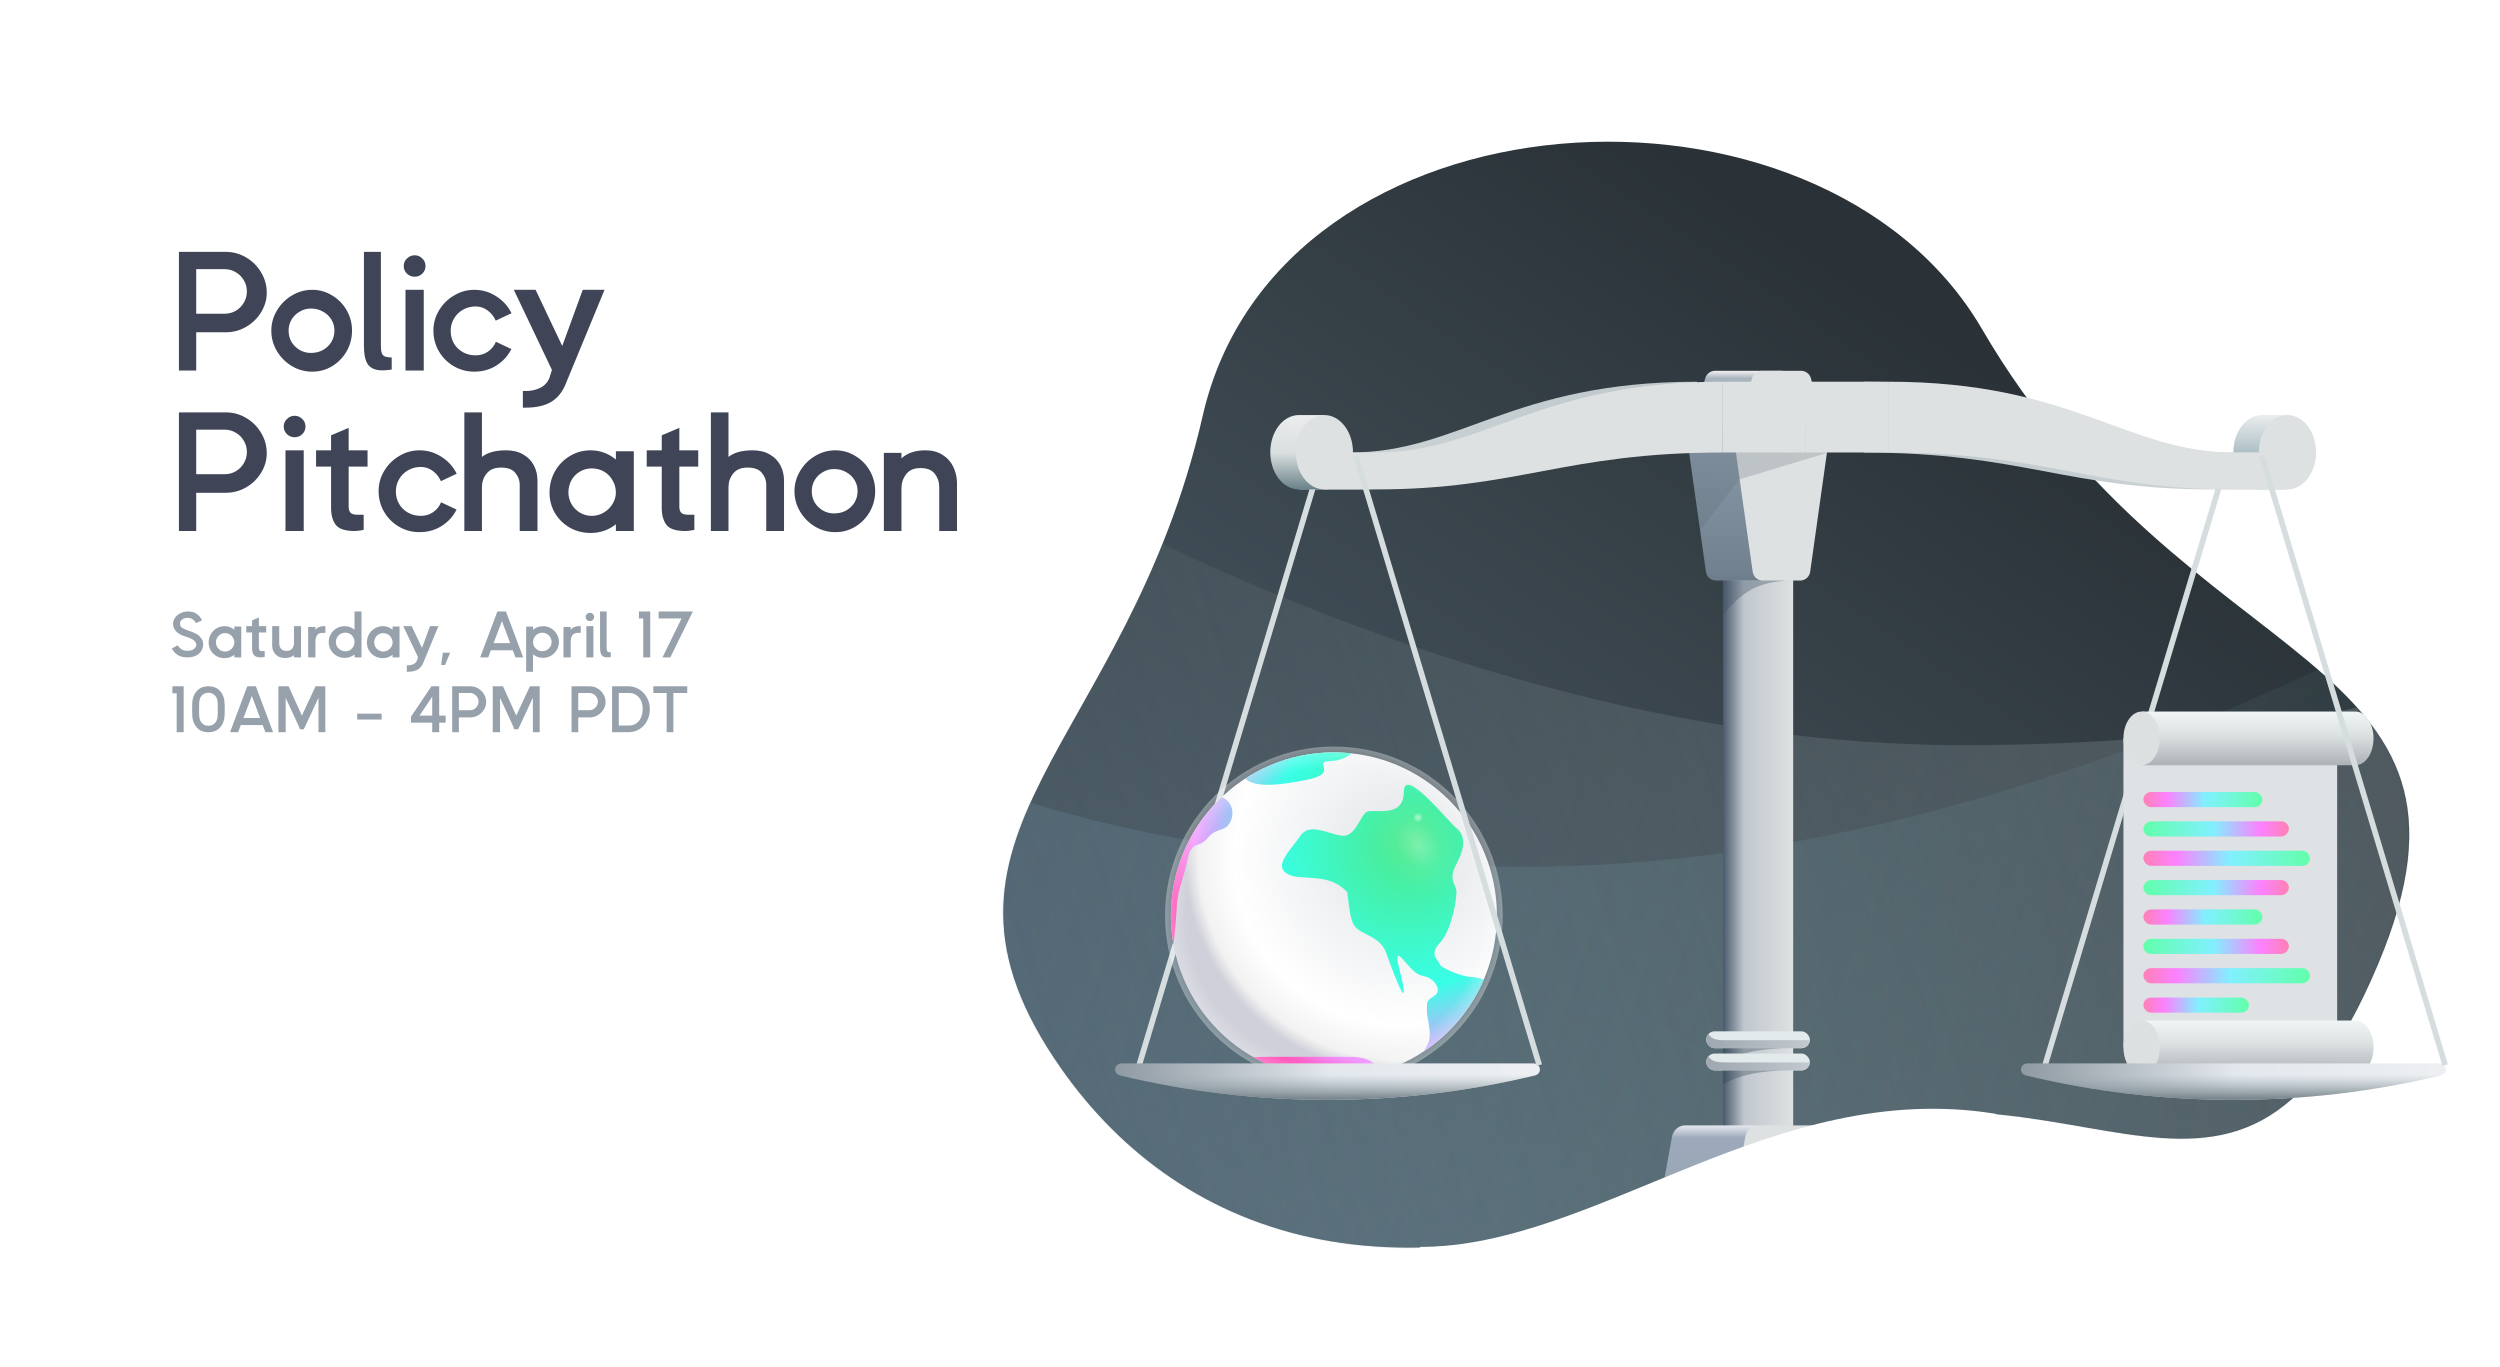 <svg width="1838" height="1005" viewBox="0 0 1838 1005" fill="none" xmlns="http://www.w3.org/2000/svg">
<g clip-path="url(#clip0)">
<rect width="1837.71" height="1005" fill="white"/>
<path d="M780.463 785.941C659.064 613.316 828.367 550.151 884.256 305.596C940.145 61.042 1338.46 38.442 1457.11 241.838C1608.51 501.383 1846.09 476.395 1748.39 708.7C1639.77 966.976 1517.69 735.16 1276.31 853.436C1034.93 971.712 869.024 911.872 780.463 785.941Z" fill="url(#paint0_linear)"/>
<mask id="mask0" mask-type="alpha" maskUnits="userSpaceOnUse" x="737" y="104" width="1035" height="814">
<path d="M780.463 785.941C659.064 613.316 828.367 550.151 884.256 305.596C940.145 61.042 1338.46 38.442 1457.11 241.838C1608.51 501.383 1846.09 476.395 1748.39 708.7C1639.77 966.976 1517.69 735.16 1276.31 853.436C1034.93 971.712 869.024 911.872 780.463 785.941Z" fill="url(#paint1_linear)"/>
</mask>
<g mask="url(#mask0)">
<g filter="url(#filter0_f)">
<path d="M579.157 1049.12V511.672C616.155 517.514 731.772 637.199 1122 637.199C1512.23 637.199 1866.3 408.467 1966.58 348.102V1049.12H579.157Z" fill="url(#paint2_linear)"/>
</g>
</g>
<mask id="mask1" mask-type="alpha" maskUnits="userSpaceOnUse" x="737" y="104" width="1035" height="814">
<path d="M780.463 785.941C659.064 613.316 828.367 550.151 884.256 305.596C940.145 61.042 1338.46 38.442 1457.11 241.838C1608.51 501.383 1846.09 476.395 1748.39 708.7C1639.77 966.976 1517.69 735.16 1276.31 853.436C1034.93 971.712 869.024 911.872 780.463 785.941Z" fill="url(#paint3_linear)"/>
</mask>
<g mask="url(#mask1)">
<g filter="url(#filter1_f)">
<path d="M1985.71 959.741V422.298C1948.71 428.139 1833.09 547.824 1442.86 547.824C1052.63 547.824 698.571 319.093 598.287 258.728V959.741H1985.71Z" fill="url(#paint4_linear)"/>
</g>
</g>
<rect x="1266.7" y="383.021" width="51.648" height="455.208" fill="url(#paint5_linear)"/>
<rect x="1254.43" y="758.224" width="76.181" height="12.402" rx="6.201" fill="#E2EAEB"/>
<path fill-rule="evenodd" clip-rule="evenodd" d="M1256.03 760.276C1258.49 764.587 1263.68 764.767 1269.04 764.767L1330.61 764.767C1330.43 768.032 1327.72 770.625 1324.41 770.625H1260.64C1257.21 770.625 1254.43 767.849 1254.43 764.424C1254.43 762.829 1255.04 761.375 1256.03 760.276Z" fill="url(#paint6_linear)"/>
<path fill-rule="evenodd" clip-rule="evenodd" d="M1266.7 780.767V770.625H1318.15C1292.9 770.625 1279.15 774.133 1266.7 780.767Z" fill="#334352" fill-opacity="0.35"/>
<path fill-rule="evenodd" clip-rule="evenodd" d="M1263.77 827.369H1239.13C1234.3 827.369 1230.16 830.824 1229.29 835.576L1197.3 1011.88C1196.18 1018.01 1200.89 1023.65 1207.13 1023.65H1263.77H1320.4C1326.64 1023.65 1331.35 1018.01 1330.24 1011.88L1298.24 835.576C1297.37 830.824 1293.24 827.369 1288.41 827.369H1263.77H1263.77Z" fill="url(#paint7_linear)"/>
<path fill-rule="evenodd" clip-rule="evenodd" d="M1317.67 827.369H1293.03C1288.2 827.369 1284.06 830.824 1283.2 835.576L1251.2 1011.88C1250.09 1018.01 1254.8 1023.65 1261.03 1023.65H1317.67H1374.31C1380.54 1023.65 1385.25 1018.01 1384.14 1011.88L1352.14 835.576C1351.28 830.824 1347.14 827.369 1342.31 827.369H1317.67H1317.67Z" fill="#DEE1E2"/>
<rect x="1254.43" y="774.566" width="76.181" height="12.402" rx="6.201" fill="#E2EAEB"/>
<path fill-rule="evenodd" clip-rule="evenodd" d="M1256.03 776.619C1258.49 780.93 1263.68 781.11 1269.04 781.11L1330.61 781.11C1330.43 784.375 1327.72 786.968 1324.41 786.968H1260.64C1257.21 786.968 1254.43 784.192 1254.43 780.767C1254.43 779.172 1255.04 777.718 1256.03 776.619Z" fill="url(#paint8_linear)"/>
<path fill-rule="evenodd" clip-rule="evenodd" d="M1266.7 452.778V426.828H1318.15C1292.9 426.828 1279.15 435.804 1266.7 452.778Z" fill="#405365" fill-opacity="0.37"/>
<path fill-rule="evenodd" clip-rule="evenodd" d="M1266.7 797.11V786.968H1318.15C1292.9 786.968 1279.15 790.476 1266.7 797.11Z" fill="#334352" fill-opacity="0.35"/>
<path d="M1316.75 278.204L1329.03 324.903C1329.28 325.865 1329.34 326.868 1329.2 327.853L1316.19 420.379C1315.67 424.078 1312.5 426.828 1308.77 426.828L1261.63 426.828C1257.89 426.828 1254.73 424.078 1254.21 420.379L1241.19 327.853C1241.05 326.868 1241.11 325.865 1241.36 324.903L1253.64 278.204C1254.51 274.912 1257.49 272.617 1260.89 272.617L1309.5 272.617C1312.91 272.617 1315.89 274.912 1316.75 278.204Z" fill="url(#paint9_linear)"/>
<path d="M1331.41 278.204L1343.69 324.903C1343.94 325.865 1344 326.868 1343.86 327.853L1330.84 420.379C1330.32 424.078 1327.16 426.828 1323.42 426.828H1295.99C1292.25 426.828 1289.09 424.078 1288.57 420.379L1275.55 327.853C1275.41 326.868 1275.47 325.865 1275.73 324.903L1288.01 278.204C1288.87 274.912 1291.85 272.617 1295.25 272.617H1324.16C1327.56 272.617 1330.54 274.912 1331.41 278.204Z" fill="#DEE1E2"/>
<path d="M972.379 334.858L837.521 783.061" stroke="#D6DDDF" stroke-width="4.184"/>
<path d="M1638.39 334.858L1503.53 783.061" stroke="#D6DDDF" stroke-width="4.184"/>
<path fill-rule="evenodd" clip-rule="evenodd" d="M1340.73 313.646L1343.69 324.903C1343.94 325.865 1344 326.867 1343.86 327.852L1343.14 332.984L1278.68 352.473L1249.93 389.981L1241.19 327.852C1241.05 326.868 1241.11 325.865 1241.36 324.903L1244.32 313.646H1340.73Z" fill="url(#paint10_linear)" fill-opacity="0.34"/>
<path d="M992.738 332.707C1072.61 332.707 1111.37 280.63 1247.67 280.63V332.707C1131.86 332.707 1097.45 359.823 992.738 359.823C958.692 359.823 958.589 359.823 954.943 359.823V332.708C959.779 332.708 961.548 332.707 992.738 332.707Z" fill="url(#paint11_linear)"/>
<path d="M1011.46 332.707C1091.33 332.707 1130.09 280.63 1266.39 280.63V332.707C1150.58 332.707 1116.17 359.823 1011.46 359.823C977.411 359.823 977.308 359.823 973.662 359.823V332.708C978.498 332.708 980.266 332.707 1011.46 332.707Z" fill="#DEE1E2"/>
<path fill-rule="evenodd" clip-rule="evenodd" d="M973.106 346.296C974.936 342.243 975.984 337.524 975.984 332.487C975.984 327.449 974.936 322.73 973.106 318.678V305.15H954.952C954.949 305.15 954.946 305.15 954.943 305.15C954.943 305.15 954.943 305.15 954.943 305.15C943.322 305.15 933.902 317.389 933.902 332.487C933.902 347.584 943.322 359.823 954.943 359.823C954.96 359.823 954.977 359.823 954.993 359.823H973.106V346.296Z" fill="url(#paint12_linear)"/>
<ellipse cx="973.661" cy="332.487" rx="21.041" ry="27.337" fill="#DEE1E2"/>
<rect x="1266.39" y="280.63" width="60.921" height="52.032" fill="#DEE1E2"/>
<path fill-rule="evenodd" clip-rule="evenodd" d="M1681.2 346.297C1683.03 342.244 1684.08 337.525 1684.08 332.487C1684.08 327.449 1683.03 322.729 1681.2 318.677V305.15H1663.07C1663.06 305.15 1663.05 305.15 1663.04 305.15C1651.41 305.15 1641.99 317.389 1641.99 332.487C1641.99 347.584 1651.41 359.823 1663.04 359.823C1663.05 359.823 1663.06 359.823 1663.08 359.823H1681.2V346.297Z" fill="url(#paint13_linear)"/>
<ellipse cx="1681.75" cy="332.487" rx="21.041" ry="27.337" fill="#DEE1E2"/>
<path d="M1625.2 332.708C1545.33 332.708 1506.57 280.63 1370.27 280.63V332.707C1486.08 332.707 1520.49 359.823 1625.2 359.823C1659.25 359.823 1659.35 359.823 1663 359.823V332.708C1658.16 332.708 1656.39 332.708 1625.2 332.708Z" fill="url(#paint14_linear)"/>
<path d="M1643.16 332.708C1563.28 332.708 1524.53 280.63 1388.23 280.63V332.707C1504.04 332.707 1538.45 359.823 1643.16 359.823C1677.21 359.823 1677.31 359.823 1680.95 359.823V332.708C1676.12 332.708 1674.35 332.708 1643.16 332.708Z" fill="#DEE1E2"/>
<rect width="60.921" height="52.032" transform="matrix(-1 0 0 1 1388.23 280.63)" fill="#DEE1E2"/>
<circle cx="980.669" cy="672.995" r="119.855" fill="url(#paint15_radial)"/>
<path fill-rule="evenodd" clip-rule="evenodd" d="M915.441 572.427C922.835 579.449 941.413 577.199 960.514 573.379C975.134 570.455 973.955 566.458 973.086 563.511C972.449 561.35 971.979 559.755 978.019 559.56C985.487 559.319 990.606 556.571 993.685 553.839C989.409 553.378 985.067 553.141 980.669 553.141C956.613 553.141 934.212 560.228 915.441 572.427ZM862.79 694.787C861.492 687.721 860.814 680.437 860.814 672.995C860.814 638.769 875.161 607.893 898.168 586.053C906.482 589.308 907.697 598.691 904.315 604.703C902.243 608.388 899.824 609.194 897.06 610.116C894.296 611.037 891.187 612.073 887.732 616.219C885.028 619.464 882.677 620.31 880.623 621.049C877.429 622.199 874.954 623.089 872.992 632.342C871.737 638.258 870.342 642.919 869.079 647.138C867.098 653.759 865.442 659.293 865.161 666.89C864.971 672.015 863.958 683.143 862.79 694.787ZM1014.78 787.926C1003.97 791.13 992.52 792.85 980.669 792.85C959.153 792.85 938.962 787.181 921.507 777.255C924.302 777.064 927.755 776.984 931.954 776.984H993.219C1006.02 776.984 1012.17 782.229 1014.78 787.926ZM1090.9 720.134C1081.63 741.784 1066.16 760.152 1046.74 773.011C1047.6 771.412 1048.39 769.987 1049.06 768.834C1052.28 763.364 1051.11 756.799 1050.04 750.781L1050.04 750.781C1049.54 747.968 1049.06 745.274 1049.06 742.868V742.868C1049.06 738.984 1049.06 737.222 1049.83 735.913C1050.47 734.826 1051.64 734.052 1053.79 732.635C1054.08 732.44 1054.4 732.232 1054.73 732.01C1060.39 728.233 1054.73 720.207 1049.06 718.319C1048.04 717.979 1047.18 717.761 1046.38 717.561C1042.75 716.651 1040.58 716.107 1032.07 706.044C1025.17 697.888 1027.23 706.201 1029.53 715.467C1030.69 720.145 1031.91 725.066 1032.07 728.233C1032.51 737.122 1023.33 712.121 1019.5 701.677L1019.5 701.676L1019.5 701.671C1019.26 701.023 1019.04 700.431 1018.85 699.907C1016.28 692.928 1009.99 689.664 1004.44 686.781L1004.44 686.78C1002.85 685.958 1001.33 685.166 999.966 684.328C993.829 680.551 992.884 676.302 990.524 656.002C981.754 646.355 970.632 645.759 961.079 645.246C955.203 644.931 949.922 644.648 946.146 642.311C938.308 637.459 944.634 629.361 951.127 621.049C952.846 618.848 954.578 616.632 956.06 614.457C960.989 607.228 969.577 609.833 977.526 612.244C980.998 613.297 984.349 614.313 987.219 614.457C993.261 614.759 996.79 608.681 999.785 603.523C1001.47 600.621 1002.99 598.009 1004.69 596.989C1006 596.204 1008.68 596.253 1011.89 596.312C1020.23 596.466 1032.07 596.684 1032.07 582.354C1032.07 567.282 1050.62 587.398 1062.42 600.197C1066.14 604.236 1069.2 607.546 1070.78 608.792C1077.39 613.985 1077.39 622.955 1070.78 635.229C1066.34 643.475 1067.87 647.034 1069.35 650.486C1070.07 652.172 1070.78 653.832 1070.78 656.002C1070.78 662.611 1067 684.328 1058.51 693.298C1052.13 700.028 1055.06 703.834 1057.11 706.512C1057.8 707.403 1058.39 708.17 1058.51 708.877C1058.98 711.71 1075.5 718.319 1082.11 718.319C1084.52 718.319 1087.74 719.102 1090.9 720.134Z" fill="url(#paint16_radial)"/>
<g filter="url(#filter2_f)">
<circle cx="980.669" cy="672.995" r="124.115" fill="url(#paint17_radial)"/>
</g>
<ellipse cx="1042.51" cy="620.98" rx="28.758" ry="39.431" transform="rotate(-32.027 1042.51 620.98)" fill="url(#paint18_radial)"/>
<circle cx="1042.51" cy="601.074" r="3.679" fill="url(#paint19_radial)"/>
<rect x="1561.15" y="542.877" width="157.125" height="227.148" fill="#DEE2E4"/>
<path fill-rule="evenodd" clip-rule="evenodd" d="M1731.65 523.141H1574.79V562.614H1731.63C1731.64 562.614 1731.65 562.614 1731.65 562.614C1739.04 562.614 1745.03 553.777 1745.03 542.877C1745.03 531.977 1739.04 523.141 1731.65 523.141Z" fill="url(#paint20_linear)"/>
<path fill-rule="evenodd" clip-rule="evenodd" d="M1731.65 789.761C1739.04 789.761 1745.03 780.925 1745.03 770.025C1745.03 759.124 1739.04 750.288 1731.65 750.288C1731.64 750.288 1731.64 750.288 1731.63 750.288H1574.79V789.761L1731.65 789.761Z" fill="url(#paint21_linear)"/>
<ellipse cx="1574.53" cy="542.877" rx="13.381" ry="19.736" fill="#DCE0E1"/>
<ellipse cx="1574.53" cy="770.025" rx="13.381" ry="19.736" fill="#DCE0E1"/>
<rect x="1575.83" y="582.274" width="87.465" height="11.141" rx="5.571" fill="url(#paint22_linear)"/>
<rect width="106.955" height="11.141" rx="5.571" transform="matrix(-1 0 0 1 1682.79 603.859)" fill="url(#paint23_linear)"/>
<rect x="1575.83" y="625.444" width="122.479" height="11.141" rx="5.571" fill="url(#paint24_linear)"/>
<rect width="106.955" height="11.141" rx="5.571" transform="matrix(-1 0 0 1 1682.79 647.029)" fill="url(#paint25_linear)"/>
<rect x="1575.83" y="668.613" width="87.465" height="11.141" rx="5.571" fill="url(#paint26_linear)"/>
<rect width="106.955" height="11.141" rx="5.571" transform="matrix(-1 0 0 1 1682.79 690.198)" fill="url(#paint27_linear)"/>
<rect x="1575.83" y="711.783" width="122.479" height="11.141" rx="5.571" fill="url(#paint28_linear)"/>
<rect x="1575.83" y="733.368" width="77.556" height="11.141" rx="5.571" fill="url(#paint29_linear)"/>
<path fill-rule="evenodd" clip-rule="evenodd" d="M975.985 808.611C1028.48 808.611 1079.53 802.408 1128.43 790.696C1134.04 789.353 1133.02 781.793 1127.26 781.793H824.712C818.948 781.793 817.931 789.353 823.536 790.696C872.442 802.408 923.489 808.611 975.985 808.611Z" fill="url(#paint30_linear)"/>
<path fill-rule="evenodd" clip-rule="evenodd" d="M975.985 808.611C1028.48 808.611 1079.53 802.408 1128.43 790.696C1134.04 789.353 1133.02 781.793 1127.26 781.793H824.712C818.948 781.793 817.931 789.353 823.536 790.696C872.442 802.408 923.489 808.611 975.985 808.611Z" fill="url(#paint31_linear)"/>
<path fill-rule="evenodd" clip-rule="evenodd" d="M1641.99 808.611C1694.49 808.611 1745.54 802.408 1794.44 790.696C1800.05 789.353 1799.03 781.793 1793.27 781.793H1490.72C1484.96 781.793 1483.94 789.353 1489.55 790.696C1538.45 802.408 1589.5 808.611 1641.99 808.611Z" fill="url(#paint32_linear)"/>
<path fill-rule="evenodd" clip-rule="evenodd" d="M1641.99 808.611C1694.49 808.611 1745.54 802.408 1794.44 790.696C1800.05 789.353 1799.03 781.793 1793.27 781.793H1490.72C1484.96 781.793 1483.94 789.353 1489.55 790.696C1538.45 802.408 1589.5 808.611 1641.99 808.611Z" fill="url(#paint33_linear)"/>
<path d="M166.087 185.18C171.468 185.18 176.453 186.565 181.042 189.334C185.631 192.025 189.271 195.664 191.961 200.253C194.73 204.843 196.115 209.827 196.115 215.208C196.115 220.272 194.73 225.059 191.961 229.569C189.271 234 185.631 237.56 181.042 240.25C176.453 242.941 171.468 244.286 166.087 244.286H165.138H144.249V272.414H131.55V185.18H162.764H166.087ZM165.138 230.637C168.145 230.637 170.874 229.925 173.327 228.501C175.859 226.997 177.837 225.019 179.262 222.566C180.765 220.034 181.517 217.265 181.517 214.258C181.517 211.252 180.765 208.522 179.262 206.069C177.837 203.537 175.859 201.559 173.327 200.135C170.874 198.631 168.145 197.88 165.138 197.88H144.249V230.637H165.138ZM229.496 213.071C224.195 213.071 219.25 214.456 214.66 217.225C210.071 219.916 206.392 223.595 203.623 228.263C200.853 232.852 199.469 237.798 199.469 243.099C199.469 248.479 200.853 253.504 203.623 258.172C206.392 262.761 210.071 266.44 214.66 269.21C219.25 271.9 224.195 273.245 229.496 273.245C234.877 273.245 239.782 271.9 244.213 269.21C248.723 266.44 252.284 262.761 254.895 258.172C257.506 253.504 258.812 248.479 258.812 243.099C258.812 237.719 257.506 232.734 254.895 228.145C252.284 223.555 248.723 219.916 244.213 217.225C239.782 214.456 234.877 213.071 229.496 213.071ZM212.168 243.099C212.168 240.171 212.88 237.481 214.304 235.028C215.808 232.496 217.825 230.518 220.357 229.094C222.889 227.591 225.619 226.839 228.547 226.839C231.87 226.839 234.837 227.591 237.448 229.094C240.059 230.518 242.116 232.457 243.62 234.91C245.123 237.362 245.875 240.092 245.875 243.099C245.875 246.106 245.123 248.875 243.62 251.407C242.116 253.86 240.059 255.838 237.448 257.341C234.837 258.765 231.87 259.478 228.547 259.478C225.619 259.478 222.889 258.765 220.357 257.341C217.825 255.838 215.808 253.86 214.304 251.407C212.88 248.875 212.168 246.106 212.168 243.099ZM280.028 254.374C280.028 257.776 280.542 260.031 281.57 261.139C282.599 262.247 284.735 262.801 287.979 262.801V271.702C285.21 272.098 282.916 272.296 281.096 272.296C276.269 272.296 272.788 270.911 270.651 268.142C268.594 265.372 267.566 260.783 267.566 254.374V185.18H280.028V254.374ZM304.89 187.673C302.675 187.673 300.776 188.464 299.193 190.046C297.611 191.55 296.82 193.409 296.82 195.625C296.82 197.761 297.611 199.62 299.193 201.203C300.776 202.706 302.675 203.458 304.89 203.458C307.027 203.458 308.886 202.706 310.469 201.203C312.051 199.62 312.842 197.761 312.842 195.625C312.842 193.409 312.051 191.55 310.469 190.046C308.886 188.464 307.027 187.673 304.89 187.673ZM311.537 213.071H298.125V272.414H311.537V213.071ZM348.664 273.245C343.205 273.245 338.18 271.9 333.591 269.21C329.002 266.52 325.362 262.88 322.672 258.291C319.982 253.622 318.637 248.558 318.637 243.099C318.637 237.719 320.021 232.734 322.791 228.145C325.56 223.555 329.239 219.916 333.828 217.225C338.418 214.456 343.363 213.071 348.664 213.071C354.519 213.071 359.9 214.654 364.805 217.819C369.711 220.905 373.469 225.059 376.08 230.281L364.449 235.74C363.104 232.655 361.126 230.162 358.515 228.263C355.904 226.285 352.937 225.296 349.614 225.296C346.211 225.296 343.086 226.127 340.237 227.788C337.468 229.371 335.292 231.547 333.71 234.316C332.127 237.006 331.336 240.013 331.336 243.336C331.336 246.66 332.127 249.706 333.71 252.475C335.292 255.165 337.468 257.302 340.237 258.884C343.086 260.467 346.211 261.258 349.614 261.258C353.095 261.258 356.141 260.348 358.752 258.528C361.363 256.708 363.302 254.295 364.568 251.288L375.962 256.629C373.43 261.693 369.751 265.728 364.924 268.735C360.177 271.742 354.757 273.245 348.664 273.245ZM428.437 213.071H444.459L416.331 281.197C413.957 287.527 410.396 292.195 405.649 295.202C400.981 298.209 394.493 299.712 386.185 299.712H384.404V287.487H386.185C390.378 287.487 394.057 286.696 397.222 285.114C400.466 283.531 402.761 280.96 404.106 277.399L405.768 271.94L377.758 213.071H393.78L413.364 254.374L428.437 213.071ZM166.087 303.18C171.468 303.18 176.453 304.565 181.042 307.334C185.631 310.025 189.271 313.664 191.961 318.253C194.73 322.843 196.115 327.827 196.115 333.208C196.115 338.272 194.73 343.059 191.961 347.569C189.271 352 185.631 355.56 181.042 358.25C176.453 360.941 171.468 362.286 166.087 362.286H165.138H144.249V390.414H131.55V303.18H162.764H166.087ZM165.138 348.637C168.145 348.637 170.874 347.925 173.327 346.501C175.859 344.997 177.837 343.019 179.262 340.566C180.765 338.034 181.517 335.265 181.517 332.258C181.517 329.252 180.765 326.522 179.262 324.069C177.837 321.537 175.859 319.559 173.327 318.135C170.874 316.631 168.145 315.88 165.138 315.88H144.249V348.637H165.138ZM216.655 305.673C214.439 305.673 212.54 306.464 210.958 308.046C209.376 309.55 208.584 311.409 208.584 313.625C208.584 315.761 209.376 317.62 210.958 319.203C212.54 320.706 214.439 321.458 216.655 321.458C218.791 321.458 220.651 320.706 222.233 319.203C223.816 317.62 224.607 315.761 224.607 313.625C224.607 311.409 223.816 309.55 222.233 308.046C220.651 306.464 218.791 305.673 216.655 305.673ZM223.301 331.071H209.89V390.414H223.301V331.071ZM270.224 343.059H256.338V372.73C256.338 374.471 256.773 375.856 257.643 376.884C258.593 377.913 260.333 378.427 262.865 378.427H267.375V389.584C264.369 390.137 262.232 390.414 260.966 390.414C254.083 390.414 249.454 388.99 247.08 386.142C244.706 383.214 243.48 379.1 243.401 373.798V343.059H232.363V331.071H243.401V320.034L256.338 314.574V331.071H270.224V343.059ZM308.371 391.245C302.912 391.245 297.887 389.9 293.298 387.21C288.709 384.52 285.069 380.88 282.379 376.291C279.689 371.622 278.344 366.558 278.344 361.099C278.344 355.719 279.728 350.734 282.498 346.145C285.267 341.555 288.946 337.916 293.535 335.225C298.125 332.456 303.07 331.071 308.371 331.071C314.226 331.071 319.607 332.654 324.512 335.819C329.418 338.905 333.176 343.059 335.788 348.281L324.156 353.74C322.811 350.655 320.833 348.162 318.222 346.263C315.611 344.285 312.644 343.296 309.321 343.296C305.918 343.296 302.793 344.127 299.944 345.788C297.175 347.371 294.999 349.547 293.417 352.316C291.834 355.006 291.043 358.013 291.043 361.336C291.043 364.66 291.834 367.706 293.417 370.475C294.999 373.165 297.175 375.302 299.944 376.884C302.793 378.467 305.918 379.258 309.321 379.258C312.802 379.258 315.848 378.348 318.459 376.528C321.071 374.708 323.009 372.295 324.275 369.288L335.669 374.629C333.137 379.693 329.458 383.728 324.631 386.735C319.884 389.742 314.464 391.245 308.371 391.245ZM372.002 331.071C377.066 331.071 381.3 332.1 384.702 334.157C388.183 336.135 390.794 338.826 392.535 342.228C394.276 345.551 395.146 349.27 395.146 353.384V390.414H382.091V356.233C382.091 353.147 381.023 350.299 378.886 347.687C376.829 345.076 373.308 343.771 368.323 343.771C363.576 343.771 360.055 345.235 357.76 348.162C355.466 351.011 354.318 354.334 354.318 358.132V390.414H341.382V303.18H354.318V335.938C358.354 332.693 364.248 331.071 372.002 331.071ZM452.796 331.784H465.97V390.414H452.796V385.43C447.416 389.702 441.244 391.839 434.281 391.839C428.663 391.839 423.52 390.533 418.852 387.922C414.263 385.232 410.623 381.632 407.933 377.122C405.322 372.611 404.016 367.627 404.016 362.167C404.016 356.549 405.322 351.367 407.933 346.619C410.623 341.872 414.263 338.113 418.852 335.344C423.52 332.496 428.663 331.071 434.281 331.071C441.086 331.071 447.257 333.326 452.796 337.837V331.784ZM434.993 379.258C438.316 379.258 441.323 378.427 444.013 376.765C446.783 375.104 448.919 372.968 450.422 370.356C452.005 367.666 452.796 364.936 452.796 362.167C452.796 358.923 452.005 355.956 450.422 353.266C448.919 350.496 446.822 348.32 444.132 346.738C441.442 345.155 438.395 344.364 434.993 344.364C431.828 344.364 428.94 345.155 426.329 346.738C423.718 348.241 421.661 350.338 420.157 353.028C418.654 355.719 417.902 358.765 417.902 362.167C417.902 365.095 418.654 367.904 420.157 370.594C421.661 373.205 423.718 375.302 426.329 376.884C429.019 378.467 431.907 379.258 434.993 379.258ZM513.34 343.059H499.453V372.73C499.453 374.471 499.889 375.856 500.759 376.884C501.708 377.913 503.449 378.427 505.981 378.427H510.491V389.584C507.484 390.137 505.348 390.414 504.082 390.414C497.198 390.414 492.57 388.99 490.196 386.142C487.822 383.214 486.596 379.1 486.517 373.798V343.059H475.479V331.071H486.517V320.034L499.453 314.574V331.071H513.34V343.059ZM553.267 331.071C558.331 331.071 562.564 332.1 565.966 334.157C569.448 336.135 572.059 338.826 573.8 342.228C575.54 345.551 576.411 349.27 576.411 353.384V390.414H563.355V356.233C563.355 353.147 562.287 350.299 560.151 347.687C558.094 345.076 554.573 343.771 549.588 343.771C544.84 343.771 541.319 345.235 539.025 348.162C536.73 351.011 535.583 354.334 535.583 358.132V390.414H522.646V303.18H535.583V335.938C539.618 332.693 545.513 331.071 553.267 331.071ZM614.121 331.071C608.82 331.071 603.875 332.456 599.286 335.225C594.696 337.916 591.017 341.595 588.248 346.263C585.479 350.852 584.094 355.798 584.094 361.099C584.094 366.479 585.479 371.504 588.248 376.172C591.017 380.761 594.696 384.44 599.286 387.21C603.875 389.9 608.82 391.245 614.121 391.245C619.502 391.245 624.407 389.9 628.838 387.21C633.348 384.44 636.909 380.761 639.52 376.172C642.131 371.504 643.437 366.479 643.437 361.099C643.437 355.719 642.131 350.734 639.52 346.145C636.909 341.555 633.348 337.916 628.838 335.225C624.407 332.456 619.502 331.071 614.121 331.071ZM596.793 361.099C596.793 358.171 597.505 355.481 598.93 353.028C600.433 350.496 602.451 348.518 604.983 347.094C607.515 345.591 610.244 344.839 613.172 344.839C616.495 344.839 619.462 345.591 622.073 347.094C624.684 348.518 626.742 350.457 628.245 352.91C629.748 355.362 630.5 358.092 630.5 361.099C630.5 364.106 629.748 366.875 628.245 369.407C626.742 371.86 624.684 373.838 622.073 375.341C619.462 376.765 616.495 377.478 613.172 377.478C610.244 377.478 607.515 376.765 604.983 375.341C602.451 373.838 600.433 371.86 598.93 369.407C597.505 366.875 596.793 364.106 596.793 361.099ZM703.582 390.414H690.526V358.013C690.526 354.453 689.458 351.248 687.322 348.4C685.185 345.551 681.625 344.127 676.64 344.127C671.972 344.127 668.49 345.63 666.196 348.637C663.901 351.644 662.754 355.086 662.754 358.963V390.414H649.817V332.97H662.754V337.006C666.947 333.05 672.842 331.071 680.438 331.071C685.344 331.071 689.498 332.179 692.9 334.395C696.381 336.531 698.992 339.379 700.733 342.94C702.474 346.501 703.423 350.299 703.582 354.334V390.414Z" fill="#3F4556"/>
<path d="M996.803 334.858L1131.66 783.061" stroke="#D6DDDF" stroke-width="4.184"/>
<path d="M1662.81 334.858L1797.67 783.061" stroke="#D6DDDF" stroke-width="4.184"/>
<path d="M1467.28 818.885C1303.83 792.354 1173.59 916.724 1044.12 916.724L1049.28 1015.51L1501.09 1032.13L1467.28 818.885Z" fill="white"/>
<path d="M138.395 449.56C140.478 449.56 142.285 449.989 143.817 450.847C144.582 451.276 145.287 451.796 145.93 452.409C146.604 452.991 147.278 453.818 147.951 454.89L148.549 456.084L144.138 458.06C143.281 456.682 142.53 455.824 141.887 455.487C141.213 455.058 140.647 454.752 140.187 454.568C139.728 454.384 139.115 454.277 138.349 454.247H138.028C136.527 454.247 135.241 454.584 134.169 455.257C133.648 455.564 133.204 456.008 132.836 456.59C132.499 457.172 132.331 457.83 132.331 458.565C132.331 458.933 132.377 459.3 132.469 459.668C132.683 460.434 133.143 461.062 133.847 461.552C134.582 462.011 135.256 462.363 135.868 462.608C136.512 462.853 136.925 463.022 137.109 463.114L138.349 463.573C140.218 464.186 141.596 464.706 142.484 465.135C144.322 465.962 145.67 466.789 146.527 467.616C147.415 468.504 148.105 469.408 148.595 470.327C149.115 471.246 149.376 472.394 149.376 473.772C149.376 474.752 149.223 475.702 148.916 476.621C148.641 477.509 148.258 478.275 147.768 478.918C146.389 480.786 144.644 482.027 142.53 482.639C140.999 483.099 139.483 483.328 137.982 483.328C137.522 483.328 137.186 483.313 136.971 483.283C136.175 483.283 135.287 483.191 134.306 483.007C133.326 482.792 132.362 482.456 131.412 481.996C130.432 481.506 129.544 480.863 128.747 480.067C127.982 479.24 127.155 478.152 126.266 476.805L130.631 474.416C131.029 475.028 131.504 475.625 132.055 476.207C132.607 476.789 133.173 477.233 133.755 477.54C134.858 478.152 136.236 478.459 137.89 478.459C137.982 478.459 138.533 478.413 139.544 478.321C140.402 478.198 141.183 477.953 141.887 477.586C142.591 477.187 143.173 476.682 143.633 476.07C144.123 475.396 144.368 474.722 144.368 474.048C144.368 473.405 144.108 472.7 143.587 471.935C142.729 470.679 141.213 469.668 139.039 468.902C136.466 468.045 134.812 467.478 134.077 467.203C133.127 466.804 132.147 466.268 131.136 465.595C130.126 464.921 129.36 464.186 128.839 463.389C128.196 462.47 127.767 461.674 127.553 461C127.338 460.326 127.231 459.454 127.231 458.382C127.231 457.401 127.461 456.437 127.92 455.487C128.41 454.507 128.992 453.649 129.666 452.914C130.432 452.118 131.443 451.414 132.698 450.801C133.985 450.158 135.424 449.76 137.017 449.606L138.395 449.56ZM172.28 460.633H177.38V483.328H172.28V481.399C170.197 483.053 167.808 483.88 165.113 483.88C162.938 483.88 160.947 483.374 159.14 482.364C157.364 481.322 155.955 479.929 154.914 478.183C153.903 476.437 153.397 474.507 153.397 472.394C153.397 470.219 153.903 468.213 154.914 466.376C155.955 464.538 157.364 463.083 159.14 462.011C160.947 460.908 162.938 460.357 165.113 460.357C167.747 460.357 170.136 461.23 172.28 462.976V460.633ZM165.389 479.01C166.675 479.01 167.839 478.688 168.88 478.045C169.952 477.402 170.779 476.575 171.361 475.564C171.974 474.523 172.28 473.466 172.28 472.394C172.28 471.138 171.974 469.99 171.361 468.948C170.779 467.876 169.968 467.034 168.926 466.422C167.885 465.809 166.706 465.503 165.389 465.503C164.163 465.503 163.045 465.809 162.035 466.422C161.024 467.003 160.228 467.815 159.646 468.856C159.064 469.898 158.773 471.077 158.773 472.394C158.773 473.527 159.064 474.615 159.646 475.656C160.228 476.667 161.024 477.478 162.035 478.091C163.076 478.704 164.194 479.01 165.389 479.01ZM195.716 464.997H190.341V476.483C190.341 477.157 190.509 477.693 190.846 478.091C191.214 478.489 191.888 478.688 192.868 478.688H194.614V483.007C193.45 483.221 192.623 483.328 192.133 483.328C189.468 483.328 187.676 482.777 186.757 481.675C185.839 480.541 185.364 478.949 185.333 476.896V464.997H181.06V460.357H185.333V456.084L190.341 453.971V460.357H195.716V464.997ZM216.134 460.357H221.325V483.328H216.134V481.675C214.541 483.053 212.351 483.742 209.564 483.742C207.543 483.742 205.812 483.313 204.373 482.456C202.964 481.598 201.892 480.465 201.157 479.056C200.452 477.647 200.1 476.115 200.1 474.462V460.357H205.291V473.267C205.291 474.063 205.46 474.875 205.797 475.702C206.164 476.498 206.746 477.172 207.543 477.723C208.37 478.275 209.411 478.55 210.667 478.55C212.566 478.55 213.944 477.968 214.802 476.805C215.69 475.641 216.134 474.293 216.134 472.762V460.357ZM239.232 460.403V465.273H237.164C235.112 465.273 233.719 465.916 232.983 467.203C232.248 468.489 231.881 469.974 231.881 471.659V483.328H226.551V460.954H231.881V462.93C233.351 461.184 235.449 460.311 238.175 460.311L239.232 460.403ZM260.639 449.56H265.785V483.328H260.639V481.123C258.526 482.838 256.091 483.696 253.334 483.696C251.221 483.696 249.26 483.175 247.453 482.134C245.677 481.093 244.268 479.684 243.227 477.907C242.185 476.1 241.664 474.14 241.664 472.027C241.664 469.913 242.185 467.968 243.227 466.192C244.268 464.385 245.677 462.96 247.453 461.919C249.26 460.878 251.221 460.357 253.334 460.357C256.091 460.357 258.526 461.215 260.639 462.93V449.56ZM254.069 478.826C255.325 478.826 256.443 478.504 257.423 477.861C258.434 477.218 259.215 476.376 259.766 475.334C260.348 474.293 260.639 473.19 260.639 472.027C260.639 470.832 260.348 469.714 259.766 468.673C259.215 467.601 258.434 466.743 257.423 466.1C256.443 465.457 255.325 465.135 254.069 465.135C252.752 465.135 251.542 465.441 250.44 466.054C249.368 466.667 248.51 467.509 247.867 468.581C247.254 469.622 246.948 470.771 246.948 472.027C246.948 473.282 247.254 474.431 247.867 475.472C248.51 476.483 249.368 477.295 250.44 477.907C251.542 478.52 252.752 478.826 254.069 478.826ZM288.627 460.633H293.726V483.328H288.627V481.399C286.544 483.053 284.155 483.88 281.46 483.88C279.285 483.88 277.294 483.374 275.487 482.364C273.711 481.322 272.302 479.929 271.26 478.183C270.25 476.437 269.744 474.507 269.744 472.394C269.744 470.219 270.25 468.213 271.26 466.376C272.302 464.538 273.711 463.083 275.487 462.011C277.294 460.908 279.285 460.357 281.46 460.357C284.094 460.357 286.483 461.23 288.627 462.976V460.633ZM281.735 479.01C283.022 479.01 284.186 478.688 285.227 478.045C286.299 477.402 287.126 476.575 287.708 475.564C288.32 474.523 288.627 473.466 288.627 472.394C288.627 471.138 288.32 469.99 287.708 468.948C287.126 467.876 286.314 467.034 285.273 466.422C284.232 465.809 283.052 465.503 281.735 465.503C280.51 465.503 279.392 465.809 278.381 466.422C277.371 467.003 276.574 467.815 275.992 468.856C275.41 469.898 275.12 471.077 275.12 472.394C275.12 473.527 275.41 474.615 275.992 475.656C276.574 476.667 277.371 477.478 278.381 478.091C279.423 478.704 280.541 479.01 281.735 479.01ZM316.106 460.357H322.308L311.42 486.728C310.501 489.179 309.123 490.986 307.285 492.15C305.478 493.313 302.966 493.895 299.75 493.895H299.061V489.163H299.75C301.374 489.163 302.798 488.857 304.023 488.244C305.279 487.632 306.167 486.636 306.688 485.258L307.331 483.145L296.488 460.357H302.691L310.271 476.345L316.106 460.357ZM325.655 479.837H330.938L327.217 488.842H324.277L325.655 479.837ZM384.647 483.328H378.996L377.021 478.091H360.895L358.919 483.328H352.993L365.673 449.56H371.967L384.647 483.328ZM369.027 456.636L362.87 472.854H375.091L369.027 456.636ZM399.281 460.357C401.364 460.357 403.293 460.878 405.07 461.919C406.877 462.96 408.301 464.385 409.342 466.192C410.414 467.968 410.95 469.913 410.95 472.027C410.95 474.109 410.414 476.039 409.342 477.815C408.301 479.592 406.877 481.016 405.07 482.088C403.263 483.129 401.318 483.65 399.235 483.65C396.417 483.65 393.967 482.777 391.884 481.031V493.895H386.83V460.679H391.884V462.976C392.895 462.149 394.028 461.506 395.284 461.046C396.54 460.587 397.872 460.357 399.281 460.357ZM398.638 478.734C399.924 478.734 401.088 478.443 402.129 477.861C403.171 477.249 403.998 476.437 404.61 475.426C405.223 474.385 405.529 473.252 405.529 472.027C405.529 470.801 405.223 469.668 404.61 468.627C403.998 467.555 403.171 466.712 402.129 466.1C401.088 465.487 399.924 465.181 398.638 465.181C397.382 465.181 396.233 465.503 395.192 466.146C394.181 466.789 393.37 467.647 392.757 468.719C392.175 469.76 391.884 470.863 391.884 472.027C391.884 473.19 392.175 474.293 392.757 475.334C393.37 476.376 394.181 477.203 395.192 477.815C396.233 478.428 397.382 478.734 398.638 478.734ZM426.957 460.403V465.273H424.889C422.837 465.273 421.444 465.916 420.709 467.203C419.973 468.489 419.606 469.974 419.606 471.659V483.328H414.277V460.954H419.606V462.93C421.076 461.184 423.174 460.311 425.9 460.311L426.957 460.403ZM433.708 450.525C432.851 450.525 432.116 450.832 431.503 451.444C430.89 452.026 430.584 452.746 430.584 453.603C430.584 454.43 430.89 455.15 431.503 455.763C432.116 456.345 432.851 456.636 433.708 456.636C434.535 456.636 435.255 456.345 435.868 455.763C436.48 455.15 436.786 454.43 436.786 453.603C436.786 452.746 436.48 452.026 435.868 451.444C435.255 450.832 434.535 450.525 433.708 450.525ZM436.281 460.357H431.089V483.328H436.281V460.357ZM445.991 476.345C445.991 477.662 446.19 478.535 446.588 478.964C446.987 479.393 447.814 479.607 449.069 479.607V483.053C447.997 483.206 447.109 483.283 446.405 483.283C444.536 483.283 443.189 482.747 442.362 481.675C441.565 480.603 441.167 478.826 441.167 476.345V449.56H445.991V476.345ZM478.053 449.56V483.328H472.908V454.706H469.738V449.56H478.053ZM509.389 449.56L508.746 450.847L492.804 483.328H487.061L501.073 454.706H484.258V449.56H509.389ZM135.042 504.56V538.328H129.896V509.706H126.726V504.56H135.042ZM161.875 508.098C162.916 509.323 163.682 510.61 164.172 511.957C164.662 513.305 164.953 514.668 165.045 516.046C165.167 517.394 165.228 519.186 165.228 521.422C165.228 523.688 165.167 525.51 165.045 526.889C164.953 528.236 164.662 529.584 164.172 530.932C163.682 532.249 162.916 533.52 161.875 534.745C159.792 537.134 156.913 538.328 153.237 538.328C149.501 538.328 146.622 537.134 144.6 534.745C143.559 533.52 142.793 532.249 142.303 530.932C141.813 529.584 141.507 528.236 141.384 526.889C141.292 525.51 141.246 523.688 141.246 521.422C141.246 519.186 141.292 517.394 141.384 516.046C141.507 514.668 141.813 513.305 142.303 511.957C142.793 510.61 143.559 509.323 144.6 508.098C146.652 505.74 149.531 504.56 153.237 504.56C156.913 504.56 159.792 505.74 161.875 508.098ZM160.083 518.022C160.083 515.173 159.532 513.091 158.429 511.774C157.786 511.008 157.051 510.411 156.224 509.982C155.427 509.522 154.432 509.293 153.237 509.293C152.012 509.293 150.986 509.522 150.159 509.982C149.363 510.411 148.643 511.008 148 511.774C146.928 513.121 146.392 515.204 146.392 518.022V524.867C146.392 527.685 146.928 529.768 148 531.115C148.643 531.881 149.363 532.494 150.159 532.953C150.986 533.382 152.012 533.596 153.237 533.596C154.432 533.596 155.427 533.382 156.224 532.953C157.051 532.494 157.786 531.881 158.429 531.115C159.532 529.798 160.083 527.716 160.083 524.867V518.022ZM200.781 538.328H195.13L193.154 533.091H177.028L175.053 538.328H169.126L181.806 504.56H188.1L200.781 538.328ZM185.16 511.636L179.004 527.854H191.225L185.16 511.636ZM239.169 504.56V538.328H234.161V512.968L223.364 536.169H220.47L219.781 534.331L219.046 532.586L210.041 513.106V538.328H204.665V504.56H212.2L221.94 526.108L232.001 504.56H239.169ZM280.564 524.683V529.002H262.6V524.683H280.564ZM322.908 526.108H327.64V531.299H322.908V538.328H317.762V531.299H302.141V526.935L302.187 526.889L317.165 504.56H322.908V526.108ZM317.762 512.233L308.436 526.108H317.762V512.233ZM345.822 504.56C347.905 504.56 349.835 505.096 351.611 506.168C353.388 507.21 354.797 508.619 355.838 510.395C356.91 512.172 357.446 514.101 357.446 516.184C357.446 518.144 356.91 519.997 355.838 521.743C354.797 523.458 353.388 524.837 351.611 525.878C349.835 526.919 347.905 527.44 345.822 527.44H345.455H337.369V538.328H332.453V504.56H344.536H345.822ZM345.455 522.157C346.619 522.157 347.675 521.881 348.625 521.33C349.605 520.748 350.371 519.982 350.922 519.032C351.504 518.052 351.795 516.98 351.795 515.816C351.795 514.653 351.504 513.596 350.922 512.646C350.371 511.666 349.605 510.901 348.625 510.349C347.675 509.767 346.619 509.476 345.455 509.476H337.369V522.157H345.455ZM396.776 504.56V538.328H391.768V512.968L380.972 536.169H378.077L377.388 534.331L376.653 532.586L367.648 513.106V538.328H362.273V504.56H369.807L379.547 526.108L389.609 504.56H396.776ZM433.577 504.56C435.66 504.56 437.589 505.096 439.366 506.168C441.142 507.21 442.551 508.619 443.592 510.395C444.664 512.172 445.2 514.101 445.2 516.184C445.2 518.144 444.664 519.997 443.592 521.743C442.551 523.458 441.142 524.837 439.366 525.878C437.589 526.919 435.66 527.44 433.577 527.44H433.209H425.123V538.328H420.207V504.56H432.29H433.577ZM433.209 522.157C434.373 522.157 435.43 521.881 436.379 521.33C437.359 520.748 438.125 519.982 438.677 519.032C439.258 518.052 439.549 516.98 439.549 515.816C439.549 514.653 439.258 513.596 438.677 512.646C438.125 511.666 437.359 510.901 436.379 510.349C435.43 509.767 434.373 509.476 433.209 509.476H425.123V522.157H433.209ZM461.972 504.56C464.851 504.56 467.501 505.311 469.921 506.812C472.34 508.282 474.254 510.319 475.663 512.922C477.072 515.495 477.777 518.328 477.777 521.422C477.777 524.576 477.088 527.44 475.709 530.013C474.362 532.586 472.478 534.622 470.058 536.123C467.669 537.593 464.974 538.328 461.972 538.328H450.027V504.56H461.972ZM463.075 533.413C464.943 533.29 466.582 532.723 467.991 531.713C469.4 530.671 470.502 529.247 471.299 527.44C472.095 525.633 472.493 523.52 472.493 521.1C472.493 517.67 471.62 514.928 469.875 512.876C468.159 510.793 465.893 509.66 463.075 509.476H462.294H454.943V533.413H461.972H463.075ZM505.255 504.56V509.476H495.056V538.328H490.14V509.476H480.308V504.56H505.255Z" fill="#97A1AB"/>
</g>
<defs>
<filter id="filter0_f" x="561.582" y="330.528" width="1422.57" height="736.163" filterUnits="userSpaceOnUse" color-interpolation-filters="sRGB">
<feFlood flood-opacity="0" result="BackgroundImageFix"/>
<feBlend mode="normal" in="SourceGraphic" in2="BackgroundImageFix" result="shape"/>
<feGaussianBlur stdDeviation="8.787" result="effect1_foregroundBlur"/>
</filter>
<filter id="filter1_f" x="580.712" y="241.153" width="1422.57" height="736.163" filterUnits="userSpaceOnUse" color-interpolation-filters="sRGB">
<feFlood flood-opacity="0" result="BackgroundImageFix"/>
<feBlend mode="normal" in="SourceGraphic" in2="BackgroundImageFix" result="shape"/>
<feGaussianBlur stdDeviation="8.787" result="effect1_foregroundBlur"/>
</filter>
<filter id="filter2_f" x="846.563" y="538.89" width="268.211" height="268.211" filterUnits="userSpaceOnUse" color-interpolation-filters="sRGB">
<feFlood flood-opacity="0" result="BackgroundImageFix"/>
<feBlend mode="normal" in="SourceGraphic" in2="BackgroundImageFix" result="shape"/>
<feGaussianBlur stdDeviation="4.995" result="effect1_foregroundBlur"/>
</filter>
<linearGradient id="paint0_linear" x1="1402.73" y1="228.051" x2="949.465" y2="897.661" gradientUnits="userSpaceOnUse">
<stop stop-color="#2A3237"/>
<stop offset="1" stop-color="#50606C"/>
</linearGradient>
<linearGradient id="paint1_linear" x1="1402.73" y1="228.051" x2="949.465" y2="897.661" gradientUnits="userSpaceOnUse">
<stop stop-color="#2A3237"/>
<stop offset="1" stop-color="#50606C"/>
</linearGradient>
<linearGradient id="paint2_linear" x1="672.047" y1="662.907" x2="1763.81" y2="1001.73" gradientUnits="userSpaceOnUse">
<stop stop-color="#5D7586" stop-opacity="0.44"/>
<stop offset="1" stop-color="#6EAAAE" stop-opacity="0"/>
</linearGradient>
<linearGradient id="paint3_linear" x1="1402.73" y1="228.051" x2="949.465" y2="897.661" gradientUnits="userSpaceOnUse">
<stop stop-color="#2A3237"/>
<stop offset="1" stop-color="#50606C"/>
</linearGradient>
<linearGradient id="paint4_linear" x1="1892.82" y1="573.532" x2="801.059" y2="912.355" gradientUnits="userSpaceOnUse">
<stop stop-color="#798288" stop-opacity="0.44"/>
<stop offset="1" stop-color="#9FBEC0" stop-opacity="0"/>
</linearGradient>
<linearGradient id="paint5_linear" x1="1266.7" y1="610.625" x2="1318.35" y2="610.625" gradientUnits="userSpaceOnUse">
<stop stop-color="#49596C"/>
<stop offset="0.302" stop-color="#C1C7CE"/>
<stop offset="1" stop-color="#DEE1E2"/>
</linearGradient>
<linearGradient id="paint6_linear" x1="1264.09" y1="760.276" x2="1330.61" y2="775.437" gradientUnits="userSpaceOnUse">
<stop stop-color="#A1AAB3"/>
<stop offset="1" stop-color="#C4CACF"/>
</linearGradient>
<linearGradient id="paint7_linear" x1="1263.77" y1="827.369" x2="1263.77" y2="1023.65" gradientUnits="userSpaceOnUse">
<stop stop-color="#E6EAEF"/>
<stop offset="0.047" stop-color="#9CAABB"/>
<stop offset="0.958" stop-color="#8C949D"/>
<stop offset="1" stop-color="#B4BCC5"/>
</linearGradient>
<linearGradient id="paint8_linear" x1="1264.09" y1="776.619" x2="1330.61" y2="791.78" gradientUnits="userSpaceOnUse">
<stop stop-color="#A1AAB3"/>
<stop offset="1" stop-color="#C4CACF"/>
</linearGradient>
<linearGradient id="paint9_linear" x1="1275.34" y1="272.617" x2="1275.34" y2="426.828" gradientUnits="userSpaceOnUse">
<stop stop-color="#F1F1F1"/>
<stop offset="0.036" stop-color="#AAB4BE"/>
<stop offset="0.286" stop-color="#A2ACB6"/>
<stop offset="0.391" stop-color="#8797A6"/>
<stop offset="0.953" stop-color="#72818F"/>
<stop offset="1" stop-color="#6D7C8C"/>
</linearGradient>
<linearGradient id="paint10_linear" x1="1325.67" y1="332.162" x2="1267.88" y2="406.728" gradientUnits="userSpaceOnUse">
<stop stop-color="#636E74" stop-opacity="0.74"/>
<stop offset="1" stop-color="#576B77" stop-opacity="0.79"/>
</linearGradient>
<linearGradient id="paint11_linear" x1="1270.85" y1="359.823" x2="968.853" y2="359.823" gradientUnits="userSpaceOnUse">
<stop stop-color="#BEC6C9"/>
<stop offset="0.531" stop-color="#C4CDD0"/>
<stop offset="1" stop-color="#CFD5D7"/>
</linearGradient>
<linearGradient id="paint12_linear" x1="954.943" y1="305.15" x2="954.943" y2="359.823" gradientUnits="userSpaceOnUse">
<stop stop-color="#EBEDEE"/>
<stop offset="0.51" stop-color="#D9DEDF"/>
<stop offset="1" stop-color="#698289"/>
</linearGradient>
<linearGradient id="paint13_linear" x1="1663.04" y1="305.15" x2="1663.04" y2="359.823" gradientUnits="userSpaceOnUse">
<stop stop-color="#EBEDEE"/>
<stop offset="0.51" stop-color="#ACBFC5"/>
<stop offset="1" stop-color="#BAC5C9"/>
</linearGradient>
<linearGradient id="paint14_linear" x1="1347.09" y1="359.823" x2="1649.09" y2="359.823" gradientUnits="userSpaceOnUse">
<stop stop-color="#BEC6C9"/>
<stop offset="0.531" stop-color="#C4CDD0"/>
<stop offset="1" stop-color="#CFD5D7"/>
</linearGradient>
<radialGradient id="paint15_radial" cx="0" cy="0" r="1" gradientUnits="userSpaceOnUse" gradientTransform="translate(1030.78 629.804) rotate(107.084) scale(170.573)">
<stop stop-color="#E0E3E7"/>
<stop offset="0.724" stop-color="white"/>
<stop offset="0.878" stop-color="#F2F2F2"/>
<stop offset="0.937" stop-color="#CFD0D9"/>
</radialGradient>
<radialGradient id="paint16_radial" cx="0" cy="0" r="1" gradientUnits="userSpaceOnUse" gradientTransform="translate(1036.64 620.041) rotate(109.378) scale(183.187 175.831)">
<stop stop-color="#4CE98A"/>
<stop offset="0.583" stop-color="#38FFE7"/>
<stop offset="0.896" stop-color="#F097FF"/>
<stop offset="1" stop-color="#FF4FB8"/>
</radialGradient>
<radialGradient id="paint17_radial" cx="0" cy="0" r="1" gradientUnits="userSpaceOnUse" gradientTransform="translate(980.669 672.995) rotate(90) scale(138.076)">
<stop offset="0.786" stop-color="white" stop-opacity="0"/>
<stop offset="0.901" stop-color="white" stop-opacity="0.35"/>
<stop offset="1" stop-color="white" stop-opacity="0"/>
</radialGradient>
<radialGradient id="paint18_radial" cx="0" cy="0" r="1" gradientUnits="userSpaceOnUse" gradientTransform="translate(1042.51 620.98) rotate(90) scale(39.431 28.758)">
<stop stop-color="white" stop-opacity="0.28"/>
<stop offset="0.49" stop-color="white" stop-opacity="0.06"/>
<stop offset="1" stop-color="white" stop-opacity="0"/>
</radialGradient>
<radialGradient id="paint19_radial" cx="0" cy="0" r="1" gradientUnits="userSpaceOnUse" gradientTransform="translate(1042.51 601.074) rotate(90) scale(3.679)">
<stop stop-color="white" stop-opacity="0.57"/>
<stop offset="1" stop-color="white" stop-opacity="0"/>
</radialGradient>
<linearGradient id="paint20_linear" x1="1659.91" y1="523.141" x2="1659.91" y2="562.614" gradientUnits="userSpaceOnUse">
<stop stop-color="#F0F5F5"/>
<stop offset="0.411" stop-color="#DDE2E3"/>
<stop offset="1" stop-color="#AEB2B7"/>
</linearGradient>
<linearGradient id="paint21_linear" x1="1659.91" y1="750.288" x2="1659.91" y2="789.761" gradientUnits="userSpaceOnUse">
<stop stop-color="#F0F5F5"/>
<stop offset="0.411" stop-color="#DDE2E3"/>
<stop offset="1" stop-color="#AEB2B7"/>
</linearGradient>
<linearGradient id="paint22_linear" x1="1663.3" y1="593.415" x2="1575.83" y2="593.415" gradientUnits="userSpaceOnUse">
<stop stop-color="#61FFAA"/>
<stop offset="0.479" stop-color="#81F0FF"/>
<stop offset="0.802" stop-color="#FC81FF"/>
<stop offset="1" stop-color="#FF81B6"/>
</linearGradient>
<linearGradient id="paint23_linear" x1="106.955" y1="11.141" x2="-9.46284e-07" y2="11.141" gradientUnits="userSpaceOnUse">
<stop stop-color="#61FFAA"/>
<stop offset="0.479" stop-color="#81F0FF"/>
<stop offset="0.802" stop-color="#FC81FF"/>
<stop offset="1" stop-color="#FF81B6"/>
</linearGradient>
<linearGradient id="paint24_linear" x1="1698.31" y1="636.585" x2="1575.83" y2="636.585" gradientUnits="userSpaceOnUse">
<stop stop-color="#61FFAA"/>
<stop offset="0.479" stop-color="#81F0FF"/>
<stop offset="0.802" stop-color="#FC81FF"/>
<stop offset="1" stop-color="#FF81B6"/>
</linearGradient>
<linearGradient id="paint25_linear" x1="106.955" y1="11.141" x2="-9.46284e-07" y2="11.141" gradientUnits="userSpaceOnUse">
<stop stop-color="#61FFAA"/>
<stop offset="0.479" stop-color="#81F0FF"/>
<stop offset="0.802" stop-color="#FC81FF"/>
<stop offset="1" stop-color="#FF81B6"/>
</linearGradient>
<linearGradient id="paint26_linear" x1="1663.3" y1="679.754" x2="1575.83" y2="679.754" gradientUnits="userSpaceOnUse">
<stop stop-color="#61FFAA"/>
<stop offset="0.479" stop-color="#81F0FF"/>
<stop offset="0.802" stop-color="#FC81FF"/>
<stop offset="1" stop-color="#FF81B6"/>
</linearGradient>
<linearGradient id="paint27_linear" x1="106.955" y1="11.141" x2="-9.46284e-07" y2="11.141" gradientUnits="userSpaceOnUse">
<stop stop-color="#61FFAA"/>
<stop offset="0.479" stop-color="#81F0FF"/>
<stop offset="0.802" stop-color="#FC81FF"/>
<stop offset="1" stop-color="#FF81B6"/>
</linearGradient>
<linearGradient id="paint28_linear" x1="1698.31" y1="722.924" x2="1575.83" y2="722.924" gradientUnits="userSpaceOnUse">
<stop stop-color="#61FFAA"/>
<stop offset="0.479" stop-color="#81F0FF"/>
<stop offset="0.802" stop-color="#FC81FF"/>
<stop offset="1" stop-color="#FF81B6"/>
</linearGradient>
<linearGradient id="paint29_linear" x1="1653.39" y1="744.509" x2="1575.83" y2="744.509" gradientUnits="userSpaceOnUse">
<stop stop-color="#61FFAA"/>
<stop offset="0.479" stop-color="#81F0FF"/>
<stop offset="0.802" stop-color="#FC81FF"/>
<stop offset="1" stop-color="#FF81B6"/>
</linearGradient>
<linearGradient id="paint30_linear" x1="809.055" y1="808.611" x2="1199.26" y2="808.611" gradientUnits="userSpaceOnUse">
<stop stop-color="#89949D"/>
<stop offset="0.432" stop-color="#E3E8ED"/>
<stop offset="1" stop-color="#F2F3F4"/>
</linearGradient>
<linearGradient id="paint31_linear" x1="959.458" y1="808.611" x2="959.458" y2="781.793" gradientUnits="userSpaceOnUse">
<stop stop-color="#727F86"/>
<stop offset="0.688" stop-color="#95A5AE" stop-opacity="0"/>
</linearGradient>
<linearGradient id="paint32_linear" x1="1475.06" y1="808.611" x2="1865.27" y2="808.611" gradientUnits="userSpaceOnUse">
<stop stop-color="#89949D"/>
<stop offset="0.432" stop-color="#E3E8ED"/>
<stop offset="1" stop-color="#F2F3F4"/>
</linearGradient>
<linearGradient id="paint33_linear" x1="1625.47" y1="808.611" x2="1625.47" y2="781.793" gradientUnits="userSpaceOnUse">
<stop stop-color="#727F86"/>
<stop offset="0.688" stop-color="#95A5AE" stop-opacity="0"/>
</linearGradient>
<clipPath id="clip0">
<rect width="1837.71" height="1005" fill="white"/>
</clipPath>
</defs>
</svg>
